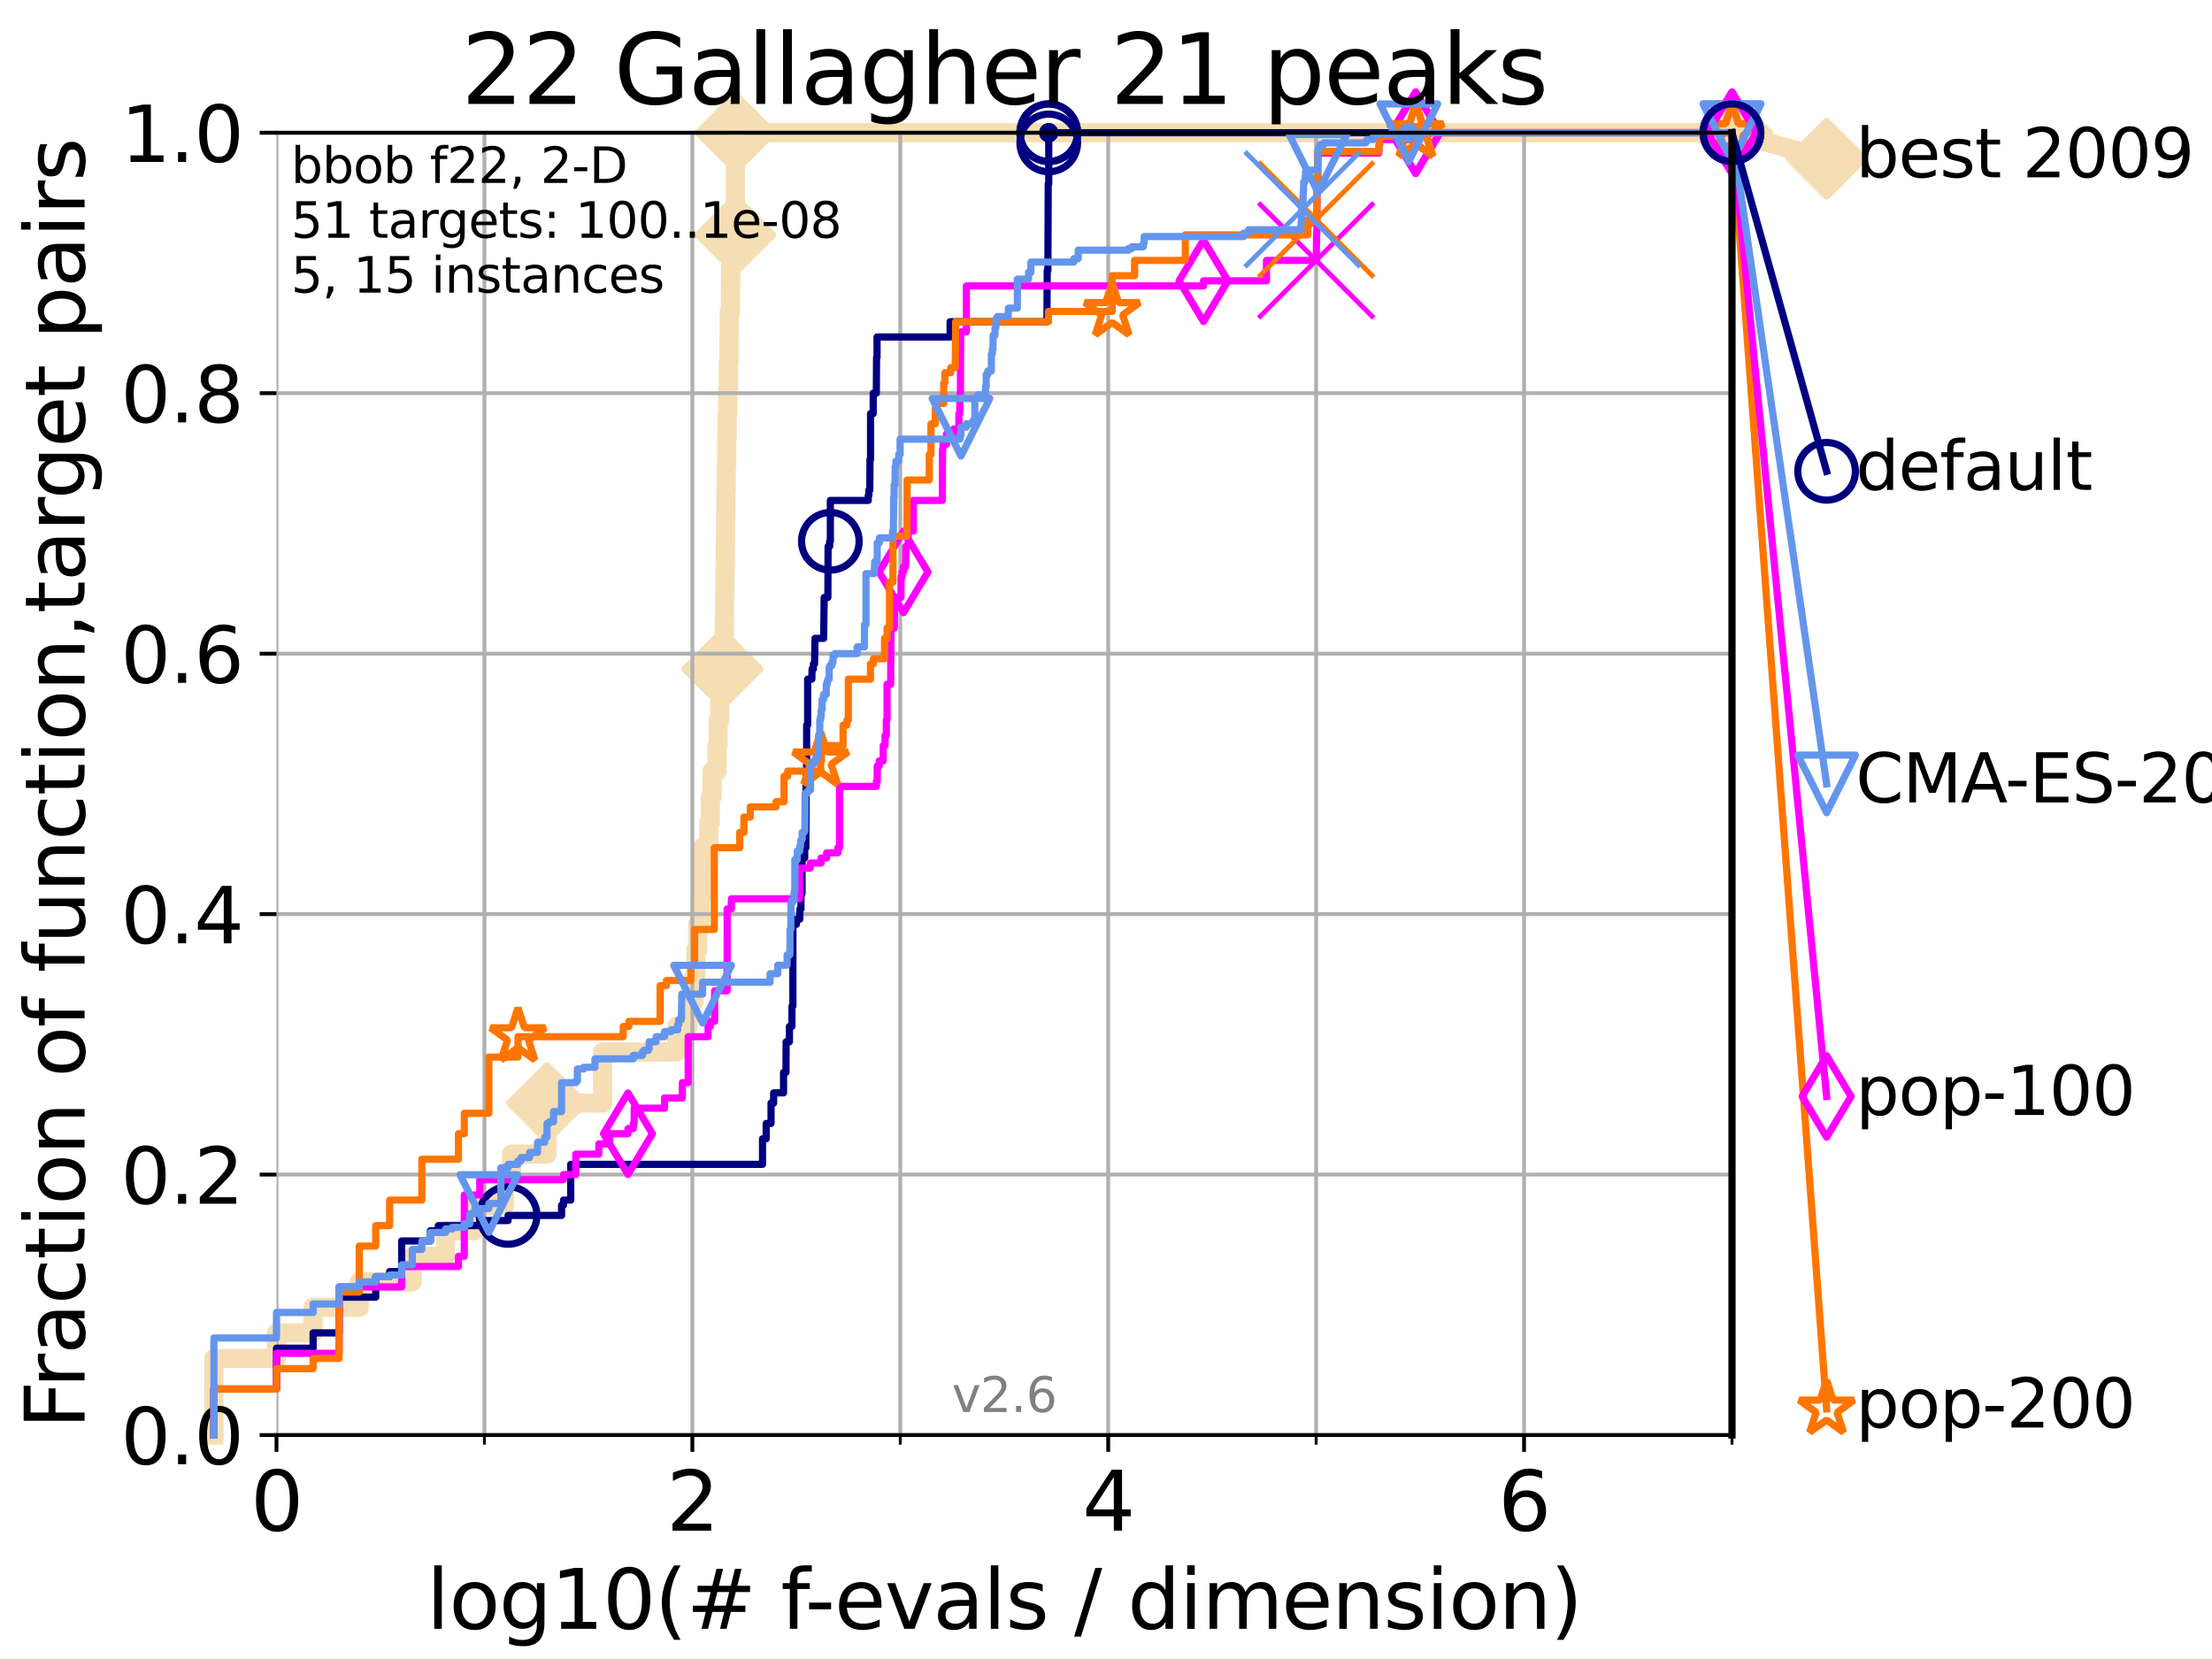 <?xml version="1.0" encoding="utf-8" standalone="no"?>
<!DOCTYPE svg PUBLIC "-//W3C//DTD SVG 1.1//EN"
  "http://www.w3.org/Graphics/SVG/1.1/DTD/svg11.dtd">
<svg xmlns:xlink="http://www.w3.org/1999/xlink" width="460.8pt" height="345.6pt" viewBox="0 0 460.8 345.6" xmlns="http://www.w3.org/2000/svg" version="1.1">
 <defs>
  <style type="text/css">*{stroke-linejoin: round; stroke-linecap: butt}</style>
 </defs>
 <g id="figure_1">
  <g id="patch_1">
   <path d="M 0 345.6 
L 460.8 345.6 
L 460.8 0 
L 0 0 
z
" style="fill: #ffffff"/>
  </g>
  <g id="axes_1">
   <g id="patch_2">
    <path d="M 57.6 298.944 
L 360.806 298.944 
L 360.806 27.648 
L 57.6 27.648 
z
" style="fill: #ffffff"/>
   </g>
   <g id="line2d_1">
    <path d="M 44.561 298.944 
L 44.561 282.985 
L 57.6 282.985 
L 57.6 277.666 
L 65.227 277.666 
L 65.227 272.346 
L 74.837 272.346 
L 74.837 267.027 
L 85.894 267.027 
L 85.894 261.707 
L 92.812 261.707 
L 92.812 256.388 
L 98.933 256.388 
L 98.933 251.068 
L 105.113 251.068 
L 105.113 245.749 
L 106.561 245.749 
L 106.561 240.429 
L 113.954 240.429 
L 113.954 229.79 
L 125.527 229.79 
L 125.527 219.151 
L 140.951 219.151 
L 140.951 213.832 
L 143.364 213.832 
L 143.364 208.512 
L 144.603 208.512 
L 144.603 203.192 
L 144.968 203.192 
L 144.968 197.873 
L 145.327 197.873 
L 145.327 192.553 
L 145.852 192.553 
L 145.852 187.234 
L 146.023 187.234 
L 146.023 181.914 
L 146.278 181.914 
L 146.278 176.595 
L 147.66 176.595 
L 147.66 171.275 
L 147.971 171.275 
L 147.971 165.956 
L 148.353 165.956 
L 148.353 160.636 
L 149.382 160.636 
L 149.382 155.317 
L 149.595 155.317 
L 149.595 149.997 
L 149.945 149.997 
L 149.945 144.678 
L 150.493 144.678 
L 150.493 139.358 
L 150.76 139.358 
L 150.76 134.039 
L 150.893 134.039 
L 150.893 128.719 
L 150.959 128.719 
L 150.959 123.4 
L 151.024 123.4 
L 151.024 118.08 
L 151.09 118.08 
L 151.09 112.76 
L 151.155 112.76 
L 151.155 107.441 
L 151.22 107.441 
L 151.22 102.121 
L 151.285 102.121 
L 151.285 96.802 
L 151.414 96.802 
L 151.414 91.482 
L 151.478 91.482 
L 151.478 86.163 
L 151.605 86.163 
L 151.605 80.843 
L 151.732 80.843 
L 151.732 75.524 
L 151.858 75.524 
L 151.858 70.204 
L 151.92 70.204 
L 151.92 64.885 
L 152.169 64.885 
L 152.169 59.565 
L 152.23 59.565 
L 152.23 48.926 
L 153.189 48.926 
L 153.189 32.968 
L 153.247 32.968 
L 153.247 27.648 
L 360.806 27.648 
" style="fill: none; stroke: #f5deb3; stroke-width: 4; stroke-linecap: square"/>
   </g>
   <g id="line2d_2">
    <defs>
     <path id="m877a2e46f1" d="M -0 7.778 
L 7.778 0 
L 0 -7.778 
L -7.778 -0 
z
" style="stroke: #f5deb3; stroke-width: 1.5; stroke-linejoin: miter"/>
    </defs>
    <g>
     <use xlink:href="#m877a2e46f1" x="113.954" y="229.79" style="fill: #f5deb3; stroke: #f5deb3; stroke-width: 1.5; stroke-linejoin: miter"/>
     <use xlink:href="#m877a2e46f1" x="150.493" y="139.358" style="fill: #f5deb3; stroke: #f5deb3; stroke-width: 1.5; stroke-linejoin: miter"/>
     <use xlink:href="#m877a2e46f1" x="153.189" y="48.926" style="fill: #f5deb3; stroke: #f5deb3; stroke-width: 1.5; stroke-linejoin: miter"/>
     <use xlink:href="#m877a2e46f1" x="153.247" y="27.648" style="fill: #f5deb3; stroke: #f5deb3; stroke-width: 1.5; stroke-linejoin: miter"/>
     <use xlink:href="#m877a2e46f1" x="153.247" y="27.648" style="fill: #f5deb3; stroke: #f5deb3; stroke-width: 1.5; stroke-linejoin: miter"/>
     <use xlink:href="#m877a2e46f1" x="360.806" y="27.648" style="fill: #f5deb3; stroke: #f5deb3; stroke-width: 1.5; stroke-linejoin: miter"/>
    </g>
   </g>
   <g id="line2d_3">
    <path style="fill: none; stroke: #f5deb3; stroke-width: 4; stroke-linecap: square"/>
    <g/>
   </g>
   <g id="line2d_4">
    <path d="M 360.806 27.648 
L 380.515 33.074 
" style="fill: none; stroke: #f5deb3; stroke-width: 4; stroke-linecap: square"/>
    <g>
     <use xlink:href="#m877a2e46f1" x="360.806" y="27.648" style="fill: #f5deb3; stroke: #f5deb3; stroke-width: 1.5; stroke-linejoin: miter"/>
     <use xlink:href="#m877a2e46f1" x="380.515" y="33.074" style="fill: #f5deb3; stroke: #f5deb3; stroke-width: 1.5; stroke-linejoin: miter"/>
    </g>
   </g>
   <g id="matplotlib.axis_1">
    <g id="xtick_1">
     <g id="line2d_5">
      <path d="M 57.6 298.944 
L 57.6 27.648 
" clip-path="url(#p43d54e9fc2)" style="fill: none; stroke: #b0b0b0; stroke-width: 0.8; stroke-linecap: square"/>
     </g>
     <g id="line2d_6">
      <defs>
       <path id="mf015ce23c1" d="M 0 0 
L 0 3.5 
" style="stroke: #000000; stroke-width: 0.8"/>
      </defs>
      <g>
       <use xlink:href="#mf015ce23c1" x="57.6" y="298.944" style="stroke: #000000; stroke-width: 0.8"/>
      </g>
     </g>
     <g id="text_1">
      <!-- 0 -->
      <g transform="translate(52.192 318.861)scale(0.17 -0.17)">
       <defs>
        <path id="DejaVuSans-30" d="M 2034 4250 
Q 1547 4250 1301 3770 
Q 1056 3291 1056 2328 
Q 1056 1369 1301 889 
Q 1547 409 2034 409 
Q 2525 409 2770 889 
Q 3016 1369 3016 2328 
Q 3016 3291 2770 3770 
Q 2525 4250 2034 4250 
z
M 2034 4750 
Q 2819 4750 3233 4129 
Q 3647 3509 3647 2328 
Q 3647 1150 3233 529 
Q 2819 -91 2034 -91 
Q 1250 -91 836 529 
Q 422 1150 422 2328 
Q 422 3509 836 4129 
Q 1250 4750 2034 4750 
z
" transform="scale(0.016)"/>
       </defs>
       <use xlink:href="#DejaVuSans-30"/>
      </g>
     </g>
    </g>
    <g id="xtick_2">
     <g id="line2d_7">
      <path d="M 144.23 298.944 
L 144.23 27.648 
" clip-path="url(#p43d54e9fc2)" style="fill: none; stroke: #b0b0b0; stroke-width: 0.8; stroke-linecap: square"/>
     </g>
     <g id="line2d_8">
      <g>
       <use xlink:href="#mf015ce23c1" x="144.23" y="298.944" style="stroke: #000000; stroke-width: 0.8"/>
      </g>
     </g>
     <g id="text_2">
      <!-- 2 -->
      <g transform="translate(138.822 318.861)scale(0.17 -0.17)">
       <defs>
        <path id="DejaVuSans-32" d="M 1228 531 
L 3431 531 
L 3431 0 
L 469 0 
L 469 531 
Q 828 903 1448 1529 
Q 2069 2156 2228 2338 
Q 2531 2678 2651 2914 
Q 2772 3150 2772 3378 
Q 2772 3750 2511 3984 
Q 2250 4219 1831 4219 
Q 1534 4219 1204 4116 
Q 875 4013 500 3803 
L 500 4441 
Q 881 4594 1212 4672 
Q 1544 4750 1819 4750 
Q 2544 4750 2975 4387 
Q 3406 4025 3406 3419 
Q 3406 3131 3298 2873 
Q 3191 2616 2906 2266 
Q 2828 2175 2409 1742 
Q 1991 1309 1228 531 
z
" transform="scale(0.016)"/>
       </defs>
       <use xlink:href="#DejaVuSans-32"/>
      </g>
     </g>
    </g>
    <g id="xtick_3">
     <g id="line2d_9">
      <path d="M 230.861 298.944 
L 230.861 27.648 
" clip-path="url(#p43d54e9fc2)" style="fill: none; stroke: #b0b0b0; stroke-width: 0.8; stroke-linecap: square"/>
     </g>
     <g id="line2d_10">
      <g>
       <use xlink:href="#mf015ce23c1" x="230.861" y="298.944" style="stroke: #000000; stroke-width: 0.8"/>
      </g>
     </g>
     <g id="text_3">
      <!-- 4 -->
      <g transform="translate(225.453 318.861)scale(0.17 -0.17)">
       <defs>
        <path id="DejaVuSans-34" d="M 2419 4116 
L 825 1625 
L 2419 1625 
L 2419 4116 
z
M 2253 4666 
L 3047 4666 
L 3047 1625 
L 3713 1625 
L 3713 1100 
L 3047 1100 
L 3047 0 
L 2419 0 
L 2419 1100 
L 313 1100 
L 313 1709 
L 2253 4666 
z
" transform="scale(0.016)"/>
       </defs>
       <use xlink:href="#DejaVuSans-34"/>
      </g>
     </g>
    </g>
    <g id="xtick_4">
     <g id="line2d_11">
      <path d="M 317.491 298.944 
L 317.491 27.648 
" clip-path="url(#p43d54e9fc2)" style="fill: none; stroke: #b0b0b0; stroke-width: 0.8; stroke-linecap: square"/>
     </g>
     <g id="line2d_12">
      <g>
       <use xlink:href="#mf015ce23c1" x="317.491" y="298.944" style="stroke: #000000; stroke-width: 0.8"/>
      </g>
     </g>
     <g id="text_4">
      <!-- 6 -->
      <g transform="translate(312.083 318.861)scale(0.17 -0.17)">
       <defs>
        <path id="DejaVuSans-36" d="M 2113 2584 
Q 1688 2584 1439 2293 
Q 1191 2003 1191 1497 
Q 1191 994 1439 701 
Q 1688 409 2113 409 
Q 2538 409 2786 701 
Q 3034 994 3034 1497 
Q 3034 2003 2786 2293 
Q 2538 2584 2113 2584 
z
M 3366 4563 
L 3366 3988 
Q 3128 4100 2886 4159 
Q 2644 4219 2406 4219 
Q 1781 4219 1451 3797 
Q 1122 3375 1075 2522 
Q 1259 2794 1537 2939 
Q 1816 3084 2150 3084 
Q 2853 3084 3261 2657 
Q 3669 2231 3669 1497 
Q 3669 778 3244 343 
Q 2819 -91 2113 -91 
Q 1303 -91 875 529 
Q 447 1150 447 2328 
Q 447 3434 972 4092 
Q 1497 4750 2381 4750 
Q 2619 4750 2861 4703 
Q 3103 4656 3366 4563 
z
" transform="scale(0.016)"/>
       </defs>
       <use xlink:href="#DejaVuSans-36"/>
      </g>
     </g>
    </g>
    <g id="xtick_5">
     <g id="line2d_13">
      <path d="M 100.915 298.944 
L 100.915 27.648 
" clip-path="url(#p43d54e9fc2)" style="fill: none; stroke: #b0b0b0; stroke-width: 0.8; stroke-linecap: square"/>
     </g>
     <g id="line2d_14">
      <defs>
       <path id="m8ac112802d" d="M 0 0 
L 0 2 
" style="stroke: #000000; stroke-width: 0.6"/>
      </defs>
      <g>
       <use xlink:href="#m8ac112802d" x="100.915" y="298.944" style="stroke: #000000; stroke-width: 0.6"/>
      </g>
     </g>
    </g>
    <g id="xtick_6">
     <g id="line2d_15">
      <path d="M 187.546 298.944 
L 187.546 27.648 
" clip-path="url(#p43d54e9fc2)" style="fill: none; stroke: #b0b0b0; stroke-width: 0.8; stroke-linecap: square"/>
     </g>
     <g id="line2d_16">
      <g>
       <use xlink:href="#m8ac112802d" x="187.546" y="298.944" style="stroke: #000000; stroke-width: 0.6"/>
      </g>
     </g>
    </g>
    <g id="xtick_7">
     <g id="line2d_17">
      <path d="M 274.176 298.944 
L 274.176 27.648 
" clip-path="url(#p43d54e9fc2)" style="fill: none; stroke: #b0b0b0; stroke-width: 0.8; stroke-linecap: square"/>
     </g>
     <g id="line2d_18">
      <g>
       <use xlink:href="#m8ac112802d" x="274.176" y="298.944" style="stroke: #000000; stroke-width: 0.6"/>
      </g>
     </g>
    </g>
    <g id="xtick_8">
     <g id="line2d_19">
      <path d="M 360.806 298.944 
L 360.806 27.648 
" clip-path="url(#p43d54e9fc2)" style="fill: none; stroke: #b0b0b0; stroke-width: 0.8; stroke-linecap: square"/>
     </g>
     <g id="line2d_20">
      <g>
       <use xlink:href="#m8ac112802d" x="360.806" y="298.944" style="stroke: #000000; stroke-width: 0.6"/>
      </g>
     </g>
    </g>
    <g id="text_5">
     <!-- log10(# f-evals / dimension) -->
     <g transform="translate(88.823 339.314)scale(0.17 -0.17)">
      <defs>
       <path id="DejaVuSans-6c" d="M 603 4863 
L 1178 4863 
L 1178 0 
L 603 0 
L 603 4863 
z
" transform="scale(0.016)"/>
       <path id="DejaVuSans-6f" d="M 1959 3097 
Q 1497 3097 1228 2736 
Q 959 2375 959 1747 
Q 959 1119 1226 758 
Q 1494 397 1959 397 
Q 2419 397 2687 759 
Q 2956 1122 2956 1747 
Q 2956 2369 2687 2733 
Q 2419 3097 1959 3097 
z
M 1959 3584 
Q 2709 3584 3137 3096 
Q 3566 2609 3566 1747 
Q 3566 888 3137 398 
Q 2709 -91 1959 -91 
Q 1206 -91 779 398 
Q 353 888 353 1747 
Q 353 2609 779 3096 
Q 1206 3584 1959 3584 
z
" transform="scale(0.016)"/>
       <path id="DejaVuSans-67" d="M 2906 1791 
Q 2906 2416 2648 2759 
Q 2391 3103 1925 3103 
Q 1463 3103 1205 2759 
Q 947 2416 947 1791 
Q 947 1169 1205 825 
Q 1463 481 1925 481 
Q 2391 481 2648 825 
Q 2906 1169 2906 1791 
z
M 3481 434 
Q 3481 -459 3084 -895 
Q 2688 -1331 1869 -1331 
Q 1566 -1331 1297 -1286 
Q 1028 -1241 775 -1147 
L 775 -588 
Q 1028 -725 1275 -790 
Q 1522 -856 1778 -856 
Q 2344 -856 2625 -561 
Q 2906 -266 2906 331 
L 2906 616 
Q 2728 306 2450 153 
Q 2172 0 1784 0 
Q 1141 0 747 490 
Q 353 981 353 1791 
Q 353 2603 747 3093 
Q 1141 3584 1784 3584 
Q 2172 3584 2450 3431 
Q 2728 3278 2906 2969 
L 2906 3500 
L 3481 3500 
L 3481 434 
z
" transform="scale(0.016)"/>
       <path id="DejaVuSans-31" d="M 794 531 
L 1825 531 
L 1825 4091 
L 703 3866 
L 703 4441 
L 1819 4666 
L 2450 4666 
L 2450 531 
L 3481 531 
L 3481 0 
L 794 0 
L 794 531 
z
" transform="scale(0.016)"/>
       <path id="DejaVuSans-28" d="M 1984 4856 
Q 1566 4138 1362 3434 
Q 1159 2731 1159 2009 
Q 1159 1288 1364 580 
Q 1569 -128 1984 -844 
L 1484 -844 
Q 1016 -109 783 600 
Q 550 1309 550 2009 
Q 550 2706 781 3412 
Q 1013 4119 1484 4856 
L 1984 4856 
z
" transform="scale(0.016)"/>
       <path id="DejaVuSans-23" d="M 3272 2816 
L 2363 2816 
L 2100 1772 
L 3016 1772 
L 3272 2816 
z
M 2803 4594 
L 2478 3297 
L 3391 3297 
L 3719 4594 
L 4219 4594 
L 3897 3297 
L 4872 3297 
L 4872 2816 
L 3775 2816 
L 3519 1772 
L 4513 1772 
L 4513 1294 
L 3397 1294 
L 3072 0 
L 2572 0 
L 2894 1294 
L 1978 1294 
L 1656 0 
L 1153 0 
L 1478 1294 
L 494 1294 
L 494 1772 
L 1594 1772 
L 1856 2816 
L 850 2816 
L 850 3297 
L 1978 3297 
L 2297 4594 
L 2803 4594 
z
" transform="scale(0.016)"/>
       <path id="DejaVuSans-20" transform="scale(0.016)"/>
       <path id="DejaVuSans-66" d="M 2375 4863 
L 2375 4384 
L 1825 4384 
Q 1516 4384 1395 4259 
Q 1275 4134 1275 3809 
L 1275 3500 
L 2222 3500 
L 2222 3053 
L 1275 3053 
L 1275 0 
L 697 0 
L 697 3053 
L 147 3053 
L 147 3500 
L 697 3500 
L 697 3744 
Q 697 4328 969 4595 
Q 1241 4863 1831 4863 
L 2375 4863 
z
" transform="scale(0.016)"/>
       <path id="DejaVuSans-2d" d="M 313 2009 
L 1997 2009 
L 1997 1497 
L 313 1497 
L 313 2009 
z
" transform="scale(0.016)"/>
       <path id="DejaVuSans-65" d="M 3597 1894 
L 3597 1613 
L 953 1613 
Q 991 1019 1311 708 
Q 1631 397 2203 397 
Q 2534 397 2845 478 
Q 3156 559 3463 722 
L 3463 178 
Q 3153 47 2828 -22 
Q 2503 -91 2169 -91 
Q 1331 -91 842 396 
Q 353 884 353 1716 
Q 353 2575 817 3079 
Q 1281 3584 2069 3584 
Q 2775 3584 3186 3129 
Q 3597 2675 3597 1894 
z
M 3022 2063 
Q 3016 2534 2758 2815 
Q 2500 3097 2075 3097 
Q 1594 3097 1305 2825 
Q 1016 2553 972 2059 
L 3022 2063 
z
" transform="scale(0.016)"/>
       <path id="DejaVuSans-76" d="M 191 3500 
L 800 3500 
L 1894 563 
L 2988 3500 
L 3597 3500 
L 2284 0 
L 1503 0 
L 191 3500 
z
" transform="scale(0.016)"/>
       <path id="DejaVuSans-61" d="M 2194 1759 
Q 1497 1759 1228 1600 
Q 959 1441 959 1056 
Q 959 750 1161 570 
Q 1363 391 1709 391 
Q 2188 391 2477 730 
Q 2766 1069 2766 1631 
L 2766 1759 
L 2194 1759 
z
M 3341 1997 
L 3341 0 
L 2766 0 
L 2766 531 
Q 2569 213 2275 61 
Q 1981 -91 1556 -91 
Q 1019 -91 701 211 
Q 384 513 384 1019 
Q 384 1609 779 1909 
Q 1175 2209 1959 2209 
L 2766 2209 
L 2766 2266 
Q 2766 2663 2505 2880 
Q 2244 3097 1772 3097 
Q 1472 3097 1187 3025 
Q 903 2953 641 2809 
L 641 3341 
Q 956 3463 1253 3523 
Q 1550 3584 1831 3584 
Q 2591 3584 2966 3190 
Q 3341 2797 3341 1997 
z
" transform="scale(0.016)"/>
       <path id="DejaVuSans-73" d="M 2834 3397 
L 2834 2853 
Q 2591 2978 2328 3040 
Q 2066 3103 1784 3103 
Q 1356 3103 1142 2972 
Q 928 2841 928 2578 
Q 928 2378 1081 2264 
Q 1234 2150 1697 2047 
L 1894 2003 
Q 2506 1872 2764 1633 
Q 3022 1394 3022 966 
Q 3022 478 2636 193 
Q 2250 -91 1575 -91 
Q 1294 -91 989 -36 
Q 684 19 347 128 
L 347 722 
Q 666 556 975 473 
Q 1284 391 1588 391 
Q 1994 391 2212 530 
Q 2431 669 2431 922 
Q 2431 1156 2273 1281 
Q 2116 1406 1581 1522 
L 1381 1569 
Q 847 1681 609 1914 
Q 372 2147 372 2553 
Q 372 3047 722 3315 
Q 1072 3584 1716 3584 
Q 2034 3584 2315 3537 
Q 2597 3491 2834 3397 
z
" transform="scale(0.016)"/>
       <path id="DejaVuSans-2f" d="M 1625 4666 
L 2156 4666 
L 531 -594 
L 0 -594 
L 1625 4666 
z
" transform="scale(0.016)"/>
       <path id="DejaVuSans-64" d="M 2906 2969 
L 2906 4863 
L 3481 4863 
L 3481 0 
L 2906 0 
L 2906 525 
Q 2725 213 2448 61 
Q 2172 -91 1784 -91 
Q 1150 -91 751 415 
Q 353 922 353 1747 
Q 353 2572 751 3078 
Q 1150 3584 1784 3584 
Q 2172 3584 2448 3432 
Q 2725 3281 2906 2969 
z
M 947 1747 
Q 947 1113 1208 752 
Q 1469 391 1925 391 
Q 2381 391 2643 752 
Q 2906 1113 2906 1747 
Q 2906 2381 2643 2742 
Q 2381 3103 1925 3103 
Q 1469 3103 1208 2742 
Q 947 2381 947 1747 
z
" transform="scale(0.016)"/>
       <path id="DejaVuSans-69" d="M 603 3500 
L 1178 3500 
L 1178 0 
L 603 0 
L 603 3500 
z
M 603 4863 
L 1178 4863 
L 1178 4134 
L 603 4134 
L 603 4863 
z
" transform="scale(0.016)"/>
       <path id="DejaVuSans-6d" d="M 3328 2828 
Q 3544 3216 3844 3400 
Q 4144 3584 4550 3584 
Q 5097 3584 5394 3201 
Q 5691 2819 5691 2113 
L 5691 0 
L 5113 0 
L 5113 2094 
Q 5113 2597 4934 2840 
Q 4756 3084 4391 3084 
Q 3944 3084 3684 2787 
Q 3425 2491 3425 1978 
L 3425 0 
L 2847 0 
L 2847 2094 
Q 2847 2600 2669 2842 
Q 2491 3084 2119 3084 
Q 1678 3084 1418 2786 
Q 1159 2488 1159 1978 
L 1159 0 
L 581 0 
L 581 3500 
L 1159 3500 
L 1159 2956 
Q 1356 3278 1631 3431 
Q 1906 3584 2284 3584 
Q 2666 3584 2933 3390 
Q 3200 3197 3328 2828 
z
" transform="scale(0.016)"/>
       <path id="DejaVuSans-6e" d="M 3513 2113 
L 3513 0 
L 2938 0 
L 2938 2094 
Q 2938 2591 2744 2837 
Q 2550 3084 2163 3084 
Q 1697 3084 1428 2787 
Q 1159 2491 1159 1978 
L 1159 0 
L 581 0 
L 581 3500 
L 1159 3500 
L 1159 2956 
Q 1366 3272 1645 3428 
Q 1925 3584 2291 3584 
Q 2894 3584 3203 3211 
Q 3513 2838 3513 2113 
z
" transform="scale(0.016)"/>
       <path id="DejaVuSans-29" d="M 513 4856 
L 1013 4856 
Q 1481 4119 1714 3412 
Q 1947 2706 1947 2009 
Q 1947 1309 1714 600 
Q 1481 -109 1013 -844 
L 513 -844 
Q 928 -128 1133 580 
Q 1338 1288 1338 2009 
Q 1338 2731 1133 3434 
Q 928 4138 513 4856 
z
" transform="scale(0.016)"/>
      </defs>
      <use xlink:href="#DejaVuSans-6c"/>
      <use xlink:href="#DejaVuSans-6f" x="27.783"/>
      <use xlink:href="#DejaVuSans-67" x="88.965"/>
      <use xlink:href="#DejaVuSans-31" x="152.441"/>
      <use xlink:href="#DejaVuSans-30" x="216.064"/>
      <use xlink:href="#DejaVuSans-28" x="279.688"/>
      <use xlink:href="#DejaVuSans-23" x="318.701"/>
      <use xlink:href="#DejaVuSans-20" x="402.49"/>
      <use xlink:href="#DejaVuSans-66" x="434.277"/>
      <use xlink:href="#DejaVuSans-2d" x="463.982"/>
      <use xlink:href="#DejaVuSans-65" x="500.066"/>
      <use xlink:href="#DejaVuSans-76" x="561.59"/>
      <use xlink:href="#DejaVuSans-61" x="620.77"/>
      <use xlink:href="#DejaVuSans-6c" x="682.049"/>
      <use xlink:href="#DejaVuSans-73" x="709.832"/>
      <use xlink:href="#DejaVuSans-20" x="761.932"/>
      <use xlink:href="#DejaVuSans-2f" x="793.719"/>
      <use xlink:href="#DejaVuSans-20" x="827.41"/>
      <use xlink:href="#DejaVuSans-64" x="859.197"/>
      <use xlink:href="#DejaVuSans-69" x="922.674"/>
      <use xlink:href="#DejaVuSans-6d" x="950.457"/>
      <use xlink:href="#DejaVuSans-65" x="1047.869"/>
      <use xlink:href="#DejaVuSans-6e" x="1109.393"/>
      <use xlink:href="#DejaVuSans-73" x="1172.771"/>
      <use xlink:href="#DejaVuSans-69" x="1224.871"/>
      <use xlink:href="#DejaVuSans-6f" x="1252.654"/>
      <use xlink:href="#DejaVuSans-6e" x="1313.836"/>
      <use xlink:href="#DejaVuSans-29" x="1377.215"/>
     </g>
    </g>
   </g>
   <g id="matplotlib.axis_2">
    <g id="ytick_1">
     <g id="line2d_21">
      <path d="M 57.6 298.944 
L 360.806 298.944 
" clip-path="url(#p43d54e9fc2)" style="fill: none; stroke: #b0b0b0; stroke-width: 0.8; stroke-linecap: square"/>
     </g>
     <g id="line2d_22">
      <defs>
       <path id="ma2f6c4877a" d="M 0 0 
L -3.5 0 
" style="stroke: #000000; stroke-width: 0.8"/>
      </defs>
      <g>
       <use xlink:href="#ma2f6c4877a" x="57.6" y="298.944" style="stroke: #000000; stroke-width: 0.8"/>
      </g>
     </g>
     <g id="text_6">
      <!-- 0.0 -->
      <g transform="translate(25.155 305.023)scale(0.16 -0.16)">
       <defs>
        <path id="DejaVuSans-2e" d="M 684 794 
L 1344 794 
L 1344 0 
L 684 0 
L 684 794 
z
" transform="scale(0.016)"/>
       </defs>
       <use xlink:href="#DejaVuSans-30"/>
       <use xlink:href="#DejaVuSans-2e" x="63.623"/>
       <use xlink:href="#DejaVuSans-30" x="95.41"/>
      </g>
     </g>
    </g>
    <g id="ytick_2">
     <g id="line2d_23">
      <path d="M 57.6 244.685 
L 360.806 244.685 
" clip-path="url(#p43d54e9fc2)" style="fill: none; stroke: #b0b0b0; stroke-width: 0.8; stroke-linecap: square"/>
     </g>
     <g id="line2d_24">
      <g>
       <use xlink:href="#ma2f6c4877a" x="57.6" y="244.685" style="stroke: #000000; stroke-width: 0.8"/>
      </g>
     </g>
     <g id="text_7">
      <!-- 0.2 -->
      <g transform="translate(25.155 250.764)scale(0.16 -0.16)">
       <use xlink:href="#DejaVuSans-30"/>
       <use xlink:href="#DejaVuSans-2e" x="63.623"/>
       <use xlink:href="#DejaVuSans-32" x="95.41"/>
      </g>
     </g>
    </g>
    <g id="ytick_3">
     <g id="line2d_25">
      <path d="M 57.6 190.426 
L 360.806 190.426 
" clip-path="url(#p43d54e9fc2)" style="fill: none; stroke: #b0b0b0; stroke-width: 0.8; stroke-linecap: square"/>
     </g>
     <g id="line2d_26">
      <g>
       <use xlink:href="#ma2f6c4877a" x="57.6" y="190.426" style="stroke: #000000; stroke-width: 0.8"/>
      </g>
     </g>
     <g id="text_8">
      <!-- 0.4 -->
      <g transform="translate(25.155 196.504)scale(0.16 -0.16)">
       <use xlink:href="#DejaVuSans-30"/>
       <use xlink:href="#DejaVuSans-2e" x="63.623"/>
       <use xlink:href="#DejaVuSans-34" x="95.41"/>
      </g>
     </g>
    </g>
    <g id="ytick_4">
     <g id="line2d_27">
      <path d="M 57.6 136.166 
L 360.806 136.166 
" clip-path="url(#p43d54e9fc2)" style="fill: none; stroke: #b0b0b0; stroke-width: 0.8; stroke-linecap: square"/>
     </g>
     <g id="line2d_28">
      <g>
       <use xlink:href="#ma2f6c4877a" x="57.6" y="136.166" style="stroke: #000000; stroke-width: 0.8"/>
      </g>
     </g>
     <g id="text_9">
      <!-- 0.6 -->
      <g transform="translate(25.155 142.245)scale(0.16 -0.16)">
       <use xlink:href="#DejaVuSans-30"/>
       <use xlink:href="#DejaVuSans-2e" x="63.623"/>
       <use xlink:href="#DejaVuSans-36" x="95.41"/>
      </g>
     </g>
    </g>
    <g id="ytick_5">
     <g id="line2d_29">
      <path d="M 57.6 81.907 
L 360.806 81.907 
" clip-path="url(#p43d54e9fc2)" style="fill: none; stroke: #b0b0b0; stroke-width: 0.8; stroke-linecap: square"/>
     </g>
     <g id="line2d_30">
      <g>
       <use xlink:href="#ma2f6c4877a" x="57.6" y="81.907" style="stroke: #000000; stroke-width: 0.8"/>
      </g>
     </g>
     <g id="text_10">
      <!-- 0.8 -->
      <g transform="translate(25.155 87.986)scale(0.16 -0.16)">
       <defs>
        <path id="DejaVuSans-38" d="M 2034 2216 
Q 1584 2216 1326 1975 
Q 1069 1734 1069 1313 
Q 1069 891 1326 650 
Q 1584 409 2034 409 
Q 2484 409 2743 651 
Q 3003 894 3003 1313 
Q 3003 1734 2745 1975 
Q 2488 2216 2034 2216 
z
M 1403 2484 
Q 997 2584 770 2862 
Q 544 3141 544 3541 
Q 544 4100 942 4425 
Q 1341 4750 2034 4750 
Q 2731 4750 3128 4425 
Q 3525 4100 3525 3541 
Q 3525 3141 3298 2862 
Q 3072 2584 2669 2484 
Q 3125 2378 3379 2068 
Q 3634 1759 3634 1313 
Q 3634 634 3220 271 
Q 2806 -91 2034 -91 
Q 1263 -91 848 271 
Q 434 634 434 1313 
Q 434 1759 690 2068 
Q 947 2378 1403 2484 
z
M 1172 3481 
Q 1172 3119 1398 2916 
Q 1625 2713 2034 2713 
Q 2441 2713 2670 2916 
Q 2900 3119 2900 3481 
Q 2900 3844 2670 4047 
Q 2441 4250 2034 4250 
Q 1625 4250 1398 4047 
Q 1172 3844 1172 3481 
z
" transform="scale(0.016)"/>
       </defs>
       <use xlink:href="#DejaVuSans-30"/>
       <use xlink:href="#DejaVuSans-2e" x="63.623"/>
       <use xlink:href="#DejaVuSans-38" x="95.41"/>
      </g>
     </g>
    </g>
    <g id="ytick_6">
     <g id="line2d_31">
      <path d="M 57.6 27.648 
L 360.806 27.648 
" clip-path="url(#p43d54e9fc2)" style="fill: none; stroke: #b0b0b0; stroke-width: 0.8; stroke-linecap: square"/>
     </g>
     <g id="line2d_32">
      <g>
       <use xlink:href="#ma2f6c4877a" x="57.6" y="27.648" style="stroke: #000000; stroke-width: 0.8"/>
      </g>
     </g>
     <g id="text_11">
      <!-- 1.0 -->
      <g transform="translate(25.155 33.727)scale(0.16 -0.16)">
       <use xlink:href="#DejaVuSans-31"/>
       <use xlink:href="#DejaVuSans-2e" x="63.623"/>
       <use xlink:href="#DejaVuSans-30" x="95.41"/>
      </g>
     </g>
    </g>
    <g id="text_12">
     <!-- Fraction of function,target pairs -->
     <g transform="translate(17.62 297.681)rotate(-90)scale(0.17 -0.17)">
      <defs>
       <path id="DejaVuSans-46" d="M 628 4666 
L 3309 4666 
L 3309 4134 
L 1259 4134 
L 1259 2759 
L 3109 2759 
L 3109 2228 
L 1259 2228 
L 1259 0 
L 628 0 
L 628 4666 
z
" transform="scale(0.016)"/>
       <path id="DejaVuSans-72" d="M 2631 2963 
Q 2534 3019 2420 3045 
Q 2306 3072 2169 3072 
Q 1681 3072 1420 2755 
Q 1159 2438 1159 1844 
L 1159 0 
L 581 0 
L 581 3500 
L 1159 3500 
L 1159 2956 
Q 1341 3275 1631 3429 
Q 1922 3584 2338 3584 
Q 2397 3584 2469 3576 
Q 2541 3569 2628 3553 
L 2631 2963 
z
" transform="scale(0.016)"/>
       <path id="DejaVuSans-63" d="M 3122 3366 
L 3122 2828 
Q 2878 2963 2633 3030 
Q 2388 3097 2138 3097 
Q 1578 3097 1268 2742 
Q 959 2388 959 1747 
Q 959 1106 1268 751 
Q 1578 397 2138 397 
Q 2388 397 2633 464 
Q 2878 531 3122 666 
L 3122 134 
Q 2881 22 2623 -34 
Q 2366 -91 2075 -91 
Q 1284 -91 818 406 
Q 353 903 353 1747 
Q 353 2603 823 3093 
Q 1294 3584 2113 3584 
Q 2378 3584 2631 3529 
Q 2884 3475 3122 3366 
z
" transform="scale(0.016)"/>
       <path id="DejaVuSans-74" d="M 1172 4494 
L 1172 3500 
L 2356 3500 
L 2356 3053 
L 1172 3053 
L 1172 1153 
Q 1172 725 1289 603 
Q 1406 481 1766 481 
L 2356 481 
L 2356 0 
L 1766 0 
Q 1100 0 847 248 
Q 594 497 594 1153 
L 594 3053 
L 172 3053 
L 172 3500 
L 594 3500 
L 594 4494 
L 1172 4494 
z
" transform="scale(0.016)"/>
       <path id="DejaVuSans-75" d="M 544 1381 
L 544 3500 
L 1119 3500 
L 1119 1403 
Q 1119 906 1312 657 
Q 1506 409 1894 409 
Q 2359 409 2629 706 
Q 2900 1003 2900 1516 
L 2900 3500 
L 3475 3500 
L 3475 0 
L 2900 0 
L 2900 538 
Q 2691 219 2414 64 
Q 2138 -91 1772 -91 
Q 1169 -91 856 284 
Q 544 659 544 1381 
z
M 1991 3584 
L 1991 3584 
z
" transform="scale(0.016)"/>
       <path id="DejaVuSans-2c" d="M 750 794 
L 1409 794 
L 1409 256 
L 897 -744 
L 494 -744 
L 750 256 
L 750 794 
z
" transform="scale(0.016)"/>
       <path id="DejaVuSans-70" d="M 1159 525 
L 1159 -1331 
L 581 -1331 
L 581 3500 
L 1159 3500 
L 1159 2969 
Q 1341 3281 1617 3432 
Q 1894 3584 2278 3584 
Q 2916 3584 3314 3078 
Q 3713 2572 3713 1747 
Q 3713 922 3314 415 
Q 2916 -91 2278 -91 
Q 1894 -91 1617 61 
Q 1341 213 1159 525 
z
M 3116 1747 
Q 3116 2381 2855 2742 
Q 2594 3103 2138 3103 
Q 1681 3103 1420 2742 
Q 1159 2381 1159 1747 
Q 1159 1113 1420 752 
Q 1681 391 2138 391 
Q 2594 391 2855 752 
Q 3116 1113 3116 1747 
z
" transform="scale(0.016)"/>
      </defs>
      <use xlink:href="#DejaVuSans-46"/>
      <use xlink:href="#DejaVuSans-72" x="50.27"/>
      <use xlink:href="#DejaVuSans-61" x="91.383"/>
      <use xlink:href="#DejaVuSans-63" x="152.662"/>
      <use xlink:href="#DejaVuSans-74" x="207.643"/>
      <use xlink:href="#DejaVuSans-69" x="246.852"/>
      <use xlink:href="#DejaVuSans-6f" x="274.635"/>
      <use xlink:href="#DejaVuSans-6e" x="335.816"/>
      <use xlink:href="#DejaVuSans-20" x="399.195"/>
      <use xlink:href="#DejaVuSans-6f" x="430.982"/>
      <use xlink:href="#DejaVuSans-66" x="492.164"/>
      <use xlink:href="#DejaVuSans-20" x="527.369"/>
      <use xlink:href="#DejaVuSans-66" x="559.156"/>
      <use xlink:href="#DejaVuSans-75" x="594.361"/>
      <use xlink:href="#DejaVuSans-6e" x="657.74"/>
      <use xlink:href="#DejaVuSans-63" x="721.119"/>
      <use xlink:href="#DejaVuSans-74" x="776.1"/>
      <use xlink:href="#DejaVuSans-69" x="815.309"/>
      <use xlink:href="#DejaVuSans-6f" x="843.092"/>
      <use xlink:href="#DejaVuSans-6e" x="904.273"/>
      <use xlink:href="#DejaVuSans-2c" x="967.652"/>
      <use xlink:href="#DejaVuSans-74" x="999.439"/>
      <use xlink:href="#DejaVuSans-61" x="1038.648"/>
      <use xlink:href="#DejaVuSans-72" x="1099.928"/>
      <use xlink:href="#DejaVuSans-67" x="1139.291"/>
      <use xlink:href="#DejaVuSans-65" x="1202.768"/>
      <use xlink:href="#DejaVuSans-74" x="1264.291"/>
      <use xlink:href="#DejaVuSans-20" x="1303.5"/>
      <use xlink:href="#DejaVuSans-70" x="1335.287"/>
      <use xlink:href="#DejaVuSans-61" x="1398.764"/>
      <use xlink:href="#DejaVuSans-69" x="1460.043"/>
      <use xlink:href="#DejaVuSans-72" x="1487.826"/>
      <use xlink:href="#DejaVuSans-73" x="1528.939"/>
     </g>
    </g>
   </g>
   <g id="line2d_33">
    <defs>
     <path id="m2de0e60832" d="M 0 1.5 
C 0.398 1.5 0.779 1.342 1.061 1.061 
C 1.342 0.779 1.5 0.398 1.5 0 
C 1.5 -0.398 1.342 -0.779 1.061 -1.061 
C 0.779 -1.342 0.398 -1.5 0 -1.5 
C -0.398 -1.5 -0.779 -1.342 -1.061 -1.061 
C -1.342 -0.779 -1.5 -0.398 -1.5 0 
C -1.5 0.398 -1.342 0.779 -1.061 1.061 
C -0.779 1.342 -0.398 1.5 0 1.5 
z
" style="stroke: #f5deb3"/>
    </defs>
    <g>
     <use xlink:href="#m2de0e60832" x="153.247" y="27.648" style="fill: #f5deb3; stroke: #f5deb3"/>
     <use xlink:href="#m2de0e60832" x="153.247" y="27.648" style="fill: #f5deb3; stroke: #f5deb3"/>
    </g>
   </g>
   <g id="line2d_34">
    <defs>
     <path id="m4c5291ff8a" d="M 0 1.5 
C 0.398 1.5 0.779 1.342 1.061 1.061 
C 1.342 0.779 1.5 0.398 1.5 0 
C 1.5 -0.398 1.342 -0.779 1.061 -1.061 
C 0.779 -1.342 0.398 -1.5 0 -1.5 
C -0.398 -1.5 -0.779 -1.342 -1.061 -1.061 
C -1.342 -0.779 -1.5 -0.398 -1.5 0 
C -1.5 0.398 -1.342 0.779 -1.061 1.061 
C -0.779 1.342 -0.398 1.5 0 1.5 
z
" style="stroke: #000080"/>
    </defs>
    <g>
     <use xlink:href="#m4c5291ff8a" x="218.474" y="27.648" style="fill: #000080; stroke: #000080"/>
     <use xlink:href="#m4c5291ff8a" x="218.474" y="27.648" style="fill: #000080; stroke: #000080"/>
    </g>
   </g>
   <g id="line2d_35">
    <path d="M 44.561 298.944 
L 44.561 289.369 
L 57.6 289.369 
L 57.6 280.858 
L 65.227 280.858 
L 65.227 277.666 
L 70.639 277.666 
L 70.639 270.219 
L 78.267 270.219 
L 78.267 265.963 
L 81.166 265.963 
L 81.166 264.899 
L 83.678 264.899 
L 83.678 258.516 
L 89.669 258.516 
L 89.669 256.388 
L 91.306 256.388 
L 91.306 255.324 
L 99.95 255.324 
L 99.95 254.26 
L 105.851 254.26 
L 105.851 253.196 
L 116.988 253.196 
L 116.988 251.068 
L 117.384 251.068 
L 117.384 250.004 
L 118.89 250.004 
L 118.89 242.557 
L 158.848 242.557 
L 158.848 237.237 
L 159.61 237.237 
L 159.61 234.046 
L 160.621 234.046 
L 160.621 229.79 
L 161.164 229.79 
L 161.164 227.662 
L 163.226 227.662 
L 163.226 223.407 
L 163.733 223.407 
L 163.766 217.023 
L 164.453 217.023 
L 164.453 213.832 
L 164.96 213.832 
L 164.991 209.576 
L 165.177 209.576 
L 165.177 192.553 
L 165.904 192.553 
L 165.904 191.49 
L 166.604 191.49 
L 166.633 189.362 
L 166.86 189.362 
L 166.86 186.17 
L 167.085 186.17 
L 167.085 178.723 
L 167.635 178.723 
L 167.635 176.595 
L 167.877 176.595 
L 167.931 160.636 
L 168.037 160.636 
L 168.037 151.061 
L 168.248 151.061 
L 168.248 141.486 
L 169.12 141.486 
L 169.17 139.358 
L 169.443 139.358 
L 169.443 138.294 
L 169.687 138.294 
L 169.784 132.975 
L 171.582 132.975 
L 171.691 124.463 
L 172.462 124.463 
L 172.504 113.824 
L 172.835 113.824 
L 172.835 112.76 
L 172.979 112.76 
L 172.979 104.249 
L 180.876 104.249 
L 180.876 103.185 
L 180.997 103.185 
L 180.997 102.121 
L 181.195 102.121 
L 181.235 95.738 
L 181.353 95.738 
L 181.353 86.163 
L 181.907 86.163 
L 181.907 81.907 
L 182.555 81.907 
L 182.604 74.46 
L 182.702 74.46 
L 182.702 70.204 
L 197.927 70.204 
L 197.927 67.013 
L 218.092 67.013 
L 218.155 56.373 
L 218.293 56.373 
L 218.365 38.287 
L 218.471 38.287 
L 218.474 27.648 
L 360.806 27.648 
L 360.806 27.648 
" style="fill: none; stroke: #000080; stroke-width: 1.5; stroke-linecap: square"/>
   </g>
   <g id="line2d_36">
    <defs>
     <path id="mc4a4b0ad5e" d="M 0 6 
C 1.591 6 3.117 5.368 4.243 4.243 
C 5.368 3.117 6 1.591 6 0 
C 6 -1.591 5.368 -3.117 4.243 -4.243 
C 3.117 -5.368 1.591 -6 0 -6 
C -1.591 -6 -3.117 -5.368 -4.243 -4.243 
C -5.368 -3.117 -6 -1.591 -6 0 
C -6 1.591 -5.368 3.117 -4.243 4.243 
C -3.117 5.368 -1.591 6 0 6 
z
" style="stroke: #000080; stroke-width: 1.5"/>
    </defs>
    <g>
     <use xlink:href="#mc4a4b0ad5e" x="105.851" y="253.196" style="fill-opacity: 0; stroke: #000080; stroke-width: 1.5"/>
     <use xlink:href="#mc4a4b0ad5e" x="172.979" y="112.76" style="fill-opacity: 0; stroke: #000080; stroke-width: 1.5"/>
     <use xlink:href="#mc4a4b0ad5e" x="218.474" y="29.776" style="fill-opacity: 0; stroke: #000080; stroke-width: 1.5"/>
     <use xlink:href="#mc4a4b0ad5e" x="218.474" y="27.648" style="fill-opacity: 0; stroke: #000080; stroke-width: 1.5"/>
     <use xlink:href="#mc4a4b0ad5e" x="218.474" y="27.648" style="fill-opacity: 0; stroke: #000080; stroke-width: 1.5"/>
     <use xlink:href="#mc4a4b0ad5e" x="360.806" y="27.648" style="fill-opacity: 0; stroke: #000080; stroke-width: 1.5"/>
    </g>
   </g>
   <g id="line2d_37">
    <path style="fill: none; stroke: #000080; stroke-width: 1.5; stroke-linecap: square"/>
    <g/>
   </g>
   <g id="line2d_38">
    <defs>
     <path id="mbf7d511ab6" d="M 0 1.5 
C 0.398 1.5 0.779 1.342 1.061 1.061 
C 1.342 0.779 1.5 0.398 1.5 0 
C 1.5 -0.398 1.342 -0.779 1.061 -1.061 
C 0.779 -1.342 0.398 -1.5 0 -1.5 
C -0.398 -1.5 -0.779 -1.342 -1.061 -1.061 
C -1.342 -0.779 -1.5 -0.398 -1.5 0 
C -1.5 0.398 -1.342 0.779 -1.061 1.061 
C -0.779 1.342 -0.398 1.5 0 1.5 
z
" style="stroke: #ff00ff"/>
    </defs>
    <g>
     <use xlink:href="#mbf7d511ab6" x="294.911" y="27.648" style="fill: #ff00ff; stroke: #ff00ff"/>
     <use xlink:href="#mbf7d511ab6" x="294.911" y="27.648" style="fill: #ff00ff; stroke: #ff00ff"/>
    </g>
   </g>
   <g id="line2d_39">
    <path d="M 44.561 298.944 
L 44.561 289.369 
L 57.6 289.369 
L 57.6 281.922 
L 70.639 281.922 
L 70.639 268.091 
L 83.678 268.091 
L 83.678 263.835 
L 95.503 263.835 
L 95.503 261.707 
L 96.718 261.707 
L 96.718 248.94 
L 99.95 248.94 
L 99.95 245.749 
L 117.384 245.749 
L 117.384 244.685 
L 119.945 244.685 
L 119.945 240.429 
L 124.748 240.429 
L 124.748 238.301 
L 126.994 238.301 
L 126.994 236.174 
L 130.811 236.174 
L 130.811 235.11 
L 131.929 235.11 
L 131.929 234.046 
L 132.109 234.046 
L 132.109 230.854 
L 138.439 230.854 
L 138.439 228.726 
L 142.144 228.726 
L 142.144 225.534 
L 143.364 225.534 
L 143.364 215.959 
L 147.503 215.959 
L 147.503 213.832 
L 147.971 213.832 
L 147.971 212.768 
L 148.874 212.768 
L 148.874 206.384 
L 151.478 206.384 
L 151.478 189.362 
L 152.353 189.362 
L 152.353 187.234 
L 166.547 187.234 
L 166.547 180.85 
L 168.791 180.85 
L 168.791 179.787 
L 171.047 179.787 
L 171.047 178.723 
L 172.208 178.723 
L 172.208 177.659 
L 174.544 177.659 
L 174.544 176.595 
L 174.879 176.595 
L 174.879 163.828 
L 182.568 163.828 
L 182.568 162.764 
L 182.739 162.764 
L 182.739 159.572 
L 183.159 159.572 
L 183.159 158.508 
L 183.984 158.508 
L 183.984 155.317 
L 184.377 155.317 
L 184.377 153.189 
L 184.643 153.189 
L 184.643 149.997 
L 184.785 149.997 
L 184.785 142.55 
L 185.543 142.55 
L 185.605 130.847 
L 186.321 130.847 
L 186.321 124.463 
L 187.686 124.463 
L 187.705 120.208 
L 187.918 120.208 
L 187.918 119.144 
L 188.211 119.144 
L 188.211 118.08 
L 188.651 118.08 
L 188.704 113.824 
L 189.193 113.824 
L 189.193 110.633 
L 190.264 110.633 
L 190.264 104.249 
L 196.305 104.249 
L 196.34 93.61 
L 196.44 93.61 
L 196.44 92.546 
L 197.17 92.546 
L 197.17 90.418 
L 198.686 90.418 
L 198.686 89.355 
L 199.753 89.355 
L 199.753 86.163 
L 199.915 86.163 
L 199.992 81.907 
L 200.075 81.907 
L 200.123 69.14 
L 201.318 69.14 
L 201.318 59.565 
L 250.71 59.565 
L 250.71 58.501 
L 263.83 58.501 
L 263.83 54.246 
L 274.194 54.246 
L 274.272 48.571 
L 274.32 48.571 
L 274.392 37.223 
L 274.536 37.223 
L 274.563 31.904 
L 287.224 31.904 
L 287.3 30.13 
L 287.396 30.13 
L 287.41 29.067 
L 294.852 29.067 
L 294.911 27.648 
L 360.806 27.648 
L 360.806 27.648 
" style="fill: none; stroke: #ff00ff; stroke-width: 1.5; stroke-linecap: square"/>
   </g>
   <g id="line2d_40">
    <defs>
     <path id="md84fb343f9" d="M -0 8.485 
L 5.091 0 
L 0 -8.485 
L -5.091 -0 
z
" style="stroke: #ff00ff; stroke-width: 1.5; stroke-linejoin: miter"/>
    </defs>
    <g>
     <use xlink:href="#md84fb343f9" x="130.811" y="236.174" style="fill-opacity: 0; stroke: #ff00ff; stroke-width: 1.5; stroke-linejoin: miter"/>
     <use xlink:href="#md84fb343f9" x="188.211" y="119.144" style="fill-opacity: 0; stroke: #ff00ff; stroke-width: 1.5; stroke-linejoin: miter"/>
     <use xlink:href="#md84fb343f9" x="250.71" y="58.501" style="fill-opacity: 0; stroke: #ff00ff; stroke-width: 1.5; stroke-linejoin: miter"/>
     <use xlink:href="#md84fb343f9" x="294.911" y="27.648" style="fill-opacity: 0; stroke: #ff00ff; stroke-width: 1.5; stroke-linejoin: miter"/>
     <use xlink:href="#md84fb343f9" x="294.911" y="27.648" style="fill-opacity: 0; stroke: #ff00ff; stroke-width: 1.5; stroke-linejoin: miter"/>
     <use xlink:href="#md84fb343f9" x="360.806" y="27.648" style="fill-opacity: 0; stroke: #ff00ff; stroke-width: 1.5; stroke-linejoin: miter"/>
    </g>
   </g>
   <g id="line2d_41">
    <path style="fill: none; stroke: #ff00ff; stroke-width: 1.5; stroke-linecap: square"/>
    <g/>
   </g>
   <g id="line2d_42">
    <path d="M 274.176 54.246 
" clip-path="url(#p43d54e9fc2)" style="fill: none; stroke: #ff00ff; stroke-width: 1.5; stroke-linecap: square"/>
    <defs>
     <path id="m863971c446" d="M -12 12 
L 12 -12 
M -12 -12 
L 12 12 
" style="stroke: #ff00ff"/>
    </defs>
    <g clip-path="url(#p43d54e9fc2)">
     <use xlink:href="#m863971c446" x="274.176" y="54.246" style="fill: #ff00ff; stroke: #ff00ff"/>
    </g>
   </g>
   <g id="line2d_43">
    <defs>
     <path id="mc813b39ea8" d="M 0 1.5 
C 0.398 1.5 0.779 1.342 1.061 1.061 
C 1.342 0.779 1.5 0.398 1.5 0 
C 1.5 -0.398 1.342 -0.779 1.061 -1.061 
C 0.779 -1.342 0.398 -1.5 0 -1.5 
C -0.398 -1.5 -0.779 -1.342 -1.061 -1.061 
C -1.342 -0.779 -1.5 -0.398 -1.5 0 
C -1.5 0.398 -1.342 0.779 -1.061 1.061 
C -0.779 1.342 -0.398 1.5 0 1.5 
z
" style="stroke: #ff7500"/>
    </defs>
    <g>
     <use xlink:href="#mc813b39ea8" x="294.958" y="27.648" style="fill: #ff7500; stroke: #ff7500"/>
     <use xlink:href="#mc813b39ea8" x="294.958" y="27.648" style="fill: #ff7500; stroke: #ff7500"/>
    </g>
   </g>
   <g id="line2d_44">
    <path d="M 44.561 298.944 
L 44.561 289.369 
L 57.6 289.369 
L 57.6 285.113 
L 65.227 285.113 
L 65.227 282.985 
L 70.639 282.985 
L 70.639 269.155 
L 74.837 269.155 
L 74.837 259.579 
L 78.267 259.579 
L 78.267 255.324 
L 81.166 255.324 
L 81.166 250.004 
L 87.876 250.004 
L 87.876 241.493 
L 95.503 241.493 
L 95.503 236.174 
L 96.718 236.174 
L 96.718 231.918 
L 101.833 231.918 
L 101.833 220.215 
L 107.905 220.215 
L 107.905 215.959 
L 129.826 215.959 
L 129.826 213.832 
L 131.002 213.832 
L 131.002 212.768 
L 137.521 212.768 
L 137.521 205.32 
L 138.819 205.32 
L 138.819 204.256 
L 143.946 204.256 
L 143.946 201.065 
L 144.695 201.065 
L 144.695 193.617 
L 148.801 193.617 
L 148.801 176.595 
L 154.101 176.595 
L 154.101 173.403 
L 154.971 173.403 
L 154.971 170.211 
L 156.305 170.211 
L 156.305 168.084 
L 161.654 168.084 
L 161.654 167.02 
L 163.328 167.02 
L 163.328 161.7 
L 164.096 161.7 
L 164.096 160.636 
L 170.956 160.636 
L 170.956 158.508 
L 171.137 158.508 
L 171.137 156.381 
L 171.449 156.381 
L 171.449 155.317 
L 175.62 155.317 
L 175.62 151.061 
L 176.436 151.061 
L 176.436 149.997 
L 176.722 149.997 
L 176.722 141.486 
L 181.34 141.486 
L 181.34 138.294 
L 181.945 138.294 
L 181.945 137.23 
L 184.266 137.23 
L 184.266 132.975 
L 184.796 132.975 
L 184.796 130.847 
L 185.301 130.847 
L 185.301 121.272 
L 186.018 121.272 
L 186.018 111.697 
L 188.932 111.697 
L 188.976 99.994 
L 193.584 99.994 
L 193.584 94.674 
L 193.936 94.674 
L 193.936 88.291 
L 194.838 88.291 
L 194.838 85.099 
L 195.148 85.099 
L 195.148 84.035 
L 196.592 84.035 
L 196.592 79.779 
L 196.829 79.779 
L 196.829 77.652 
L 198.051 77.652 
L 198.051 76.588 
L 198.996 76.588 
L 199.083 67.013 
L 218.409 67.013 
L 218.409 64.885 
L 231.683 64.885 
L 231.683 57.437 
L 236.346 57.437 
L 236.346 54.246 
L 246.919 54.246 
L 246.919 48.926 
L 272.444 48.926 
L 272.444 45.734 
L 274.2 45.734 
L 274.282 43.961 
L 274.315 43.961 
L 274.378 36.514 
L 274.456 36.514 
L 274.52 31.549 
L 287.227 31.549 
L 287.316 29.776 
L 287.387 29.776 
L 287.388 28.357 
L 294.958 28.357 
L 294.958 27.648 
L 360.806 27.648 
L 360.806 27.648 
" style="fill: none; stroke: #ff7500; stroke-width: 1.5; stroke-linecap: square"/>
   </g>
   <g id="line2d_45">
    <defs>
     <path id="mb0282fbde2" d="M 0 -6 
L -1.347 -1.854 
L -5.706 -1.854 
L -2.18 0.708 
L -3.527 4.854 
L -0 2.292 
L 3.527 4.854 
L 2.18 0.708 
L 5.706 -1.854 
L 1.347 -1.854 
z
" style="stroke: #ff7500; stroke-width: 1.5; stroke-linejoin: bevel"/>
    </defs>
    <g>
     <use xlink:href="#mb0282fbde2" x="107.905" y="215.959" style="fill-opacity: 0; stroke: #ff7500; stroke-width: 1.5; stroke-linejoin: bevel"/>
     <use xlink:href="#mb0282fbde2" x="170.956" y="158.508" style="fill-opacity: 0; stroke: #ff7500; stroke-width: 1.5; stroke-linejoin: bevel"/>
     <use xlink:href="#mb0282fbde2" x="231.683" y="64.885" style="fill-opacity: 0; stroke: #ff7500; stroke-width: 1.5; stroke-linejoin: bevel"/>
     <use xlink:href="#mb0282fbde2" x="294.958" y="27.648" style="fill-opacity: 0; stroke: #ff7500; stroke-width: 1.5; stroke-linejoin: bevel"/>
     <use xlink:href="#mb0282fbde2" x="294.958" y="27.648" style="fill-opacity: 0; stroke: #ff7500; stroke-width: 1.5; stroke-linejoin: bevel"/>
     <use xlink:href="#mb0282fbde2" x="360.806" y="27.648" style="fill-opacity: 0; stroke: #ff7500; stroke-width: 1.5; stroke-linejoin: bevel"/>
    </g>
   </g>
   <g id="line2d_46">
    <path style="fill: none; stroke: #ff7500; stroke-width: 1.5; stroke-linecap: square"/>
    <g/>
   </g>
   <g id="line2d_47">
    <path d="M 274.176 45.734 
" clip-path="url(#p43d54e9fc2)" style="fill: none; stroke: #ff7500; stroke-width: 1.5; stroke-linecap: square"/>
    <defs>
     <path id="m9050832206" d="M -12 12 
L 12 -12 
M -12 -12 
L 12 12 
" style="stroke: #ff7500"/>
    </defs>
    <g clip-path="url(#p43d54e9fc2)">
     <use xlink:href="#m9050832206" x="274.176" y="45.734" style="fill: #ff7500; stroke: #ff7500"/>
    </g>
   </g>
   <g id="line2d_48">
    <defs>
     <path id="m34737417d7" d="M 0 1.5 
C 0.398 1.5 0.779 1.342 1.061 1.061 
C 1.342 0.779 1.5 0.398 1.5 0 
C 1.5 -0.398 1.342 -0.779 1.061 -1.061 
C 0.779 -1.342 0.398 -1.5 0 -1.5 
C -0.398 -1.5 -0.779 -1.342 -1.061 -1.061 
C -1.342 -0.779 -1.5 -0.398 -1.5 0 
C -1.5 0.398 -1.342 0.779 -1.061 1.061 
C -0.779 1.342 -0.398 1.5 0 1.5 
z
" style="stroke: #6495ed"/>
    </defs>
    <g>
     <use xlink:href="#m34737417d7" x="293.486" y="27.648" style="fill: #6495ed; stroke: #6495ed"/>
     <use xlink:href="#m34737417d7" x="293.486" y="27.648" style="fill: #6495ed; stroke: #6495ed"/>
    </g>
   </g>
   <g id="line2d_49">
    <path d="M 44.561 298.944 
L 44.561 278.73 
L 57.6 278.73 
L 57.6 273.41 
L 65.227 273.41 
L 65.227 271.637 
L 70.639 271.637 
L 70.639 268.091 
L 74.837 268.091 
L 74.837 267.027 
L 78.267 267.027 
L 78.267 265.963 
L 81.166 265.963 
L 81.166 265.608 
L 83.678 265.608 
L 83.678 263.48 
L 85.894 263.48 
L 85.894 260.289 
L 87.876 260.289 
L 87.876 258.516 
L 89.669 258.516 
L 89.669 256.742 
L 92.812 256.742 
L 92.812 256.033 
L 94.206 256.033 
L 94.206 255.678 
L 96.718 255.678 
L 96.718 254.969 
L 97.858 254.969 
L 97.858 252.841 
L 98.933 252.841 
L 98.933 251.778 
L 101.833 251.778 
L 101.833 250.714 
L 104.345 250.714 
L 104.345 243.266 
L 105.851 243.266 
L 105.851 242.557 
L 107.905 242.557 
L 107.905 241.848 
L 108.543 241.848 
L 108.543 241.138 
L 110.336 241.138 
L 110.336 240.075 
L 111.972 240.075 
L 111.972 237.947 
L 113.478 237.947 
L 113.478 236.883 
L 113.954 236.883 
L 113.954 234.046 
L 114.419 234.046 
L 114.419 233.691 
L 115.315 233.691 
L 115.315 231.563 
L 116.988 231.563 
L 116.988 225.534 
L 119.945 225.534 
L 119.945 225.18 
L 120.284 225.18 
L 120.284 222.697 
L 121.582 222.697 
L 121.582 222.343 
L 123.936 222.343 
L 123.936 220.57 
L 131.929 220.57 
L 131.929 219.86 
L 133.82 219.86 
L 133.82 219.151 
L 134.145 219.151 
L 134.145 218.796 
L 135.085 218.796 
L 135.085 218.442 
L 135.238 218.442 
L 135.238 217.023 
L 136.697 217.023 
L 136.697 215.959 
L 138.439 215.959 
L 138.439 214.895 
L 139.796 214.895 
L 139.796 214.541 
L 141.173 214.541 
L 141.173 213.477 
L 141.393 213.477 
L 141.393 212.413 
L 141.932 212.413 
L 142.038 207.093 
L 146.362 207.093 
L 146.362 204.611 
L 160.423 204.611 
L 160.423 202.838 
L 162.023 202.838 
L 162.023 201.065 
L 163.965 201.065 
L 163.965 198.937 
L 164.549 198.937 
L 164.581 193.617 
L 164.74 193.617 
L 164.771 188.298 
L 164.928 188.298 
L 164.928 187.589 
L 165.423 187.589 
L 165.423 185.815 
L 165.574 185.815 
L 165.574 179.077 
L 166.082 179.077 
L 166.082 177.304 
L 166.604 177.304 
L 166.604 176.24 
L 166.775 176.24 
L 166.775 175.176 
L 166.945 175.176 
L 166.945 174.822 
L 167.113 174.822 
L 167.113 173.403 
L 167.499 173.403 
L 167.499 173.048 
L 167.662 173.048 
L 167.716 165.246 
L 168.169 165.246 
L 168.169 164.892 
L 168.483 164.892 
L 168.483 164.537 
L 168.842 164.537 
L 168.842 159.218 
L 169.516 159.218 
L 169.516 158.508 
L 169.977 158.508 
L 169.977 157.799 
L 170.356 157.799 
L 170.356 157.445 
L 170.473 157.445 
L 170.519 153.189 
L 170.773 153.189 
L 170.773 149.997 
L 170.933 149.997 
L 170.933 149.288 
L 171.069 149.288 
L 171.069 147.869 
L 171.249 147.869 
L 171.249 145.742 
L 171.56 145.742 
L 171.56 144.678 
L 172.123 144.678 
L 172.123 142.55 
L 172.335 142.55 
L 172.335 141.841 
L 172.483 141.841 
L 172.483 141.486 
L 172.732 141.486 
L 172.732 139.003 
L 172.897 139.003 
L 172.897 138.649 
L 173.302 138.649 
L 173.302 137.94 
L 173.522 137.94 
L 173.522 136.521 
L 173.953 136.521 
L 173.953 136.166 
L 178.568 136.166 
L 178.568 134.748 
L 180.082 134.748 
L 180.082 130.138 
L 180.401 130.138 
L 180.401 119.499 
L 182.121 119.499 
L 182.209 117.016 
L 182.739 117.016 
L 182.739 113.115 
L 183.183 113.115 
L 183.183 112.051 
L 185.905 112.051 
L 185.936 110.633 
L 186.099 110.633 
L 186.191 103.54 
L 186.261 103.54 
L 186.261 101.058 
L 186.432 101.058 
L 186.481 97.157 
L 186.63 97.157 
L 186.63 96.093 
L 187.213 96.093 
L 187.213 94.674 
L 187.508 94.674 
L 187.508 91.482 
L 199.988 91.482 
L 199.988 90.773 
L 200.19 90.773 
L 200.19 89 
L 201.286 89 
L 201.286 88.291 
L 202.721 88.291 
L 202.721 87.581 
L 203.078 87.581 
L 203.078 82.971 
L 203.69 82.971 
L 203.69 82.262 
L 205.309 82.262 
L 205.309 80.489 
L 205.448 80.489 
L 205.448 78.006 
L 205.786 78.006 
L 205.786 77.297 
L 206.524 77.297 
L 206.524 73.751 
L 206.722 73.751 
L 206.722 72.687 
L 206.861 72.687 
L 206.891 69.85 
L 207.264 69.85 
L 207.264 68.431 
L 207.428 68.431 
L 207.536 66.303 
L 207.758 66.303 
L 207.758 65.949 
L 210.025 65.949 
L 210.073 64.175 
L 211.937 64.175 
L 211.937 58.147 
L 214.262 58.147 
L 214.262 56.728 
L 214.76 56.728 
L 214.76 54.6 
L 223.687 54.6 
L 223.687 53.891 
L 224.605 53.891 
L 224.605 52.118 
L 235.091 52.118 
L 235.091 51.763 
L 235.797 51.763 
L 235.797 51.409 
L 238.159 51.409 
L 238.159 50.699 
L 238.343 50.699 
L 238.343 49.281 
L 259.059 49.281 
L 259.059 48.571 
L 260.112 48.571 
L 260.112 47.862 
L 270.969 47.862 
L 271.059 46.089 
L 271.106 46.089 
L 271.175 43.607 
L 271.404 43.607 
L 271.488 40.06 
L 271.539 40.06 
L 271.58 37.932 
L 271.823 37.932 
L 271.929 36.514 
L 271.958 36.514 
L 271.962 35.805 
L 272.122 35.805 
L 272.122 35.45 
L 274.503 35.45 
L 274.581 31.194 
L 274.665 31.194 
L 274.665 30.84 
L 275.021 30.84 
L 275.021 30.13 
L 275.775 30.13 
L 275.775 29.776 
L 284.481 29.776 
L 284.481 29.421 
L 284.774 29.421 
L 284.774 29.067 
L 286.115 29.067 
L 286.117 28.357 
L 286.279 28.357 
L 286.279 28.003 
L 293.486 28.003 
L 293.486 27.648 
L 360.806 27.648 
L 360.806 27.648 
" style="fill: none; stroke: #6495ed; stroke-width: 1.5; stroke-linecap: square"/>
   </g>
   <g id="line2d_50">
    <defs>
     <path id="mec1cd6d8a4" d="M -0 6 
L 6 -6 
L -6 -6 
z
" style="stroke: #6495ed; stroke-width: 1.5; stroke-linejoin: miter"/>
    </defs>
    <g>
     <use xlink:href="#mec1cd6d8a4" x="101.833" y="250.714" style="fill-opacity: 0; stroke: #6495ed; stroke-width: 1.5; stroke-linejoin: miter"/>
     <use xlink:href="#mec1cd6d8a4" x="146.362" y="207.093" style="fill-opacity: 0; stroke: #6495ed; stroke-width: 1.5; stroke-linejoin: miter"/>
     <use xlink:href="#mec1cd6d8a4" x="200.19" y="89" style="fill-opacity: 0; stroke: #6495ed; stroke-width: 1.5; stroke-linejoin: miter"/>
     <use xlink:href="#mec1cd6d8a4" x="274.551" y="34.031" style="fill-opacity: 0; stroke: #6495ed; stroke-width: 1.5; stroke-linejoin: miter"/>
     <use xlink:href="#mec1cd6d8a4" x="293.486" y="27.648" style="fill-opacity: 0; stroke: #6495ed; stroke-width: 1.5; stroke-linejoin: miter"/>
     <use xlink:href="#mec1cd6d8a4" x="360.806" y="27.648" style="fill-opacity: 0; stroke: #6495ed; stroke-width: 1.5; stroke-linejoin: miter"/>
    </g>
   </g>
   <g id="line2d_51">
    <path style="fill: none; stroke: #6495ed; stroke-width: 1.5; stroke-linecap: square"/>
    <g/>
   </g>
   <g id="line2d_52">
    <path d="M 271.339 43.607 
" clip-path="url(#p43d54e9fc2)" style="fill: none; stroke: #6495ed; stroke-width: 1.5; stroke-linecap: square"/>
    <defs>
     <path id="m72f2876b34" d="M -12 12 
L 12 -12 
M -12 -12 
L 12 12 
" style="stroke: #6495ed"/>
    </defs>
    <g clip-path="url(#p43d54e9fc2)">
     <use xlink:href="#m72f2876b34" x="271.339" y="43.607" style="fill: #6495ed; stroke: #6495ed"/>
    </g>
   </g>
   <g id="line2d_53">
    <path d="M 360.806 27.648 
L 380.515 293.518 
" style="fill: none; stroke: #ff7500; stroke-width: 1.5; stroke-linecap: square"/>
    <g>
     <use xlink:href="#mb0282fbde2" x="360.806" y="27.648" style="fill-opacity: 0; stroke: #ff7500; stroke-width: 1.5; stroke-linejoin: bevel"/>
     <use xlink:href="#mb0282fbde2" x="380.515" y="293.518" style="fill-opacity: 0; stroke: #ff7500; stroke-width: 1.5; stroke-linejoin: bevel"/>
    </g>
   </g>
   <g id="line2d_54">
    <path d="M 360.806 27.648 
L 380.515 228.407 
" style="fill: none; stroke: #ff00ff; stroke-width: 1.5; stroke-linecap: square"/>
    <g>
     <use xlink:href="#md84fb343f9" x="360.806" y="27.648" style="fill-opacity: 0; stroke: #ff00ff; stroke-width: 1.5; stroke-linejoin: miter"/>
     <use xlink:href="#md84fb343f9" x="380.515" y="228.407" style="fill-opacity: 0; stroke: #ff00ff; stroke-width: 1.5; stroke-linejoin: miter"/>
    </g>
   </g>
   <g id="line2d_55">
    <path d="M 360.806 27.648 
L 380.515 163.296 
" style="fill: none; stroke: #6495ed; stroke-width: 1.5; stroke-linecap: square"/>
    <g>
     <use xlink:href="#mec1cd6d8a4" x="360.806" y="27.648" style="fill-opacity: 0; stroke: #6495ed; stroke-width: 1.5; stroke-linejoin: miter"/>
     <use xlink:href="#mec1cd6d8a4" x="380.515" y="163.296" style="fill-opacity: 0; stroke: #6495ed; stroke-width: 1.5; stroke-linejoin: miter"/>
    </g>
   </g>
   <g id="line2d_56">
    <path d="M 360.806 27.648 
L 380.515 98.185 
" style="fill: none; stroke: #000080; stroke-width: 1.5; stroke-linecap: square"/>
    <g>
     <use xlink:href="#mc4a4b0ad5e" x="360.806" y="27.648" style="fill-opacity: 0; stroke: #000080; stroke-width: 1.5"/>
     <use xlink:href="#mc4a4b0ad5e" x="380.515" y="98.185" style="fill-opacity: 0; stroke: #000080; stroke-width: 1.5"/>
    </g>
   </g>
   <g id="line2d_57">
    <path d="M 360.806 298.944 
L 360.806 27.648 
" style="fill: none; stroke: #000000; stroke-width: 1.5; stroke-linecap: square"/>
   </g>
   <g id="patch_3">
    <path d="M 57.6 298.944 
L 360.806 298.944 
" style="fill: none; stroke: #000000; stroke-width: 0.8; stroke-linejoin: miter; stroke-linecap: square"/>
   </g>
   <g id="patch_4">
    <path d="M 57.6 27.648 
L 360.806 27.648 
" style="fill: none; stroke: #000000; stroke-width: 0.8; stroke-linejoin: miter; stroke-linecap: square"/>
   </g>
   <g id="text_13">
    <!-- pop-200 -->
    <g transform="translate(386.579 297.381)scale(0.14 -0.14)">
     <use xlink:href="#DejaVuSans-70"/>
     <use xlink:href="#DejaVuSans-6f" x="63.477"/>
     <use xlink:href="#DejaVuSans-70" x="124.658"/>
     <use xlink:href="#DejaVuSans-2d" x="188.135"/>
     <use xlink:href="#DejaVuSans-32" x="224.219"/>
     <use xlink:href="#DejaVuSans-30" x="287.842"/>
     <use xlink:href="#DejaVuSans-30" x="351.465"/>
    </g>
   </g>
   <g id="text_14">
    <!-- pop-100 -->
    <g transform="translate(386.579 232.27)scale(0.14 -0.14)">
     <use xlink:href="#DejaVuSans-70"/>
     <use xlink:href="#DejaVuSans-6f" x="63.477"/>
     <use xlink:href="#DejaVuSans-70" x="124.658"/>
     <use xlink:href="#DejaVuSans-2d" x="188.135"/>
     <use xlink:href="#DejaVuSans-31" x="224.219"/>
     <use xlink:href="#DejaVuSans-30" x="287.842"/>
     <use xlink:href="#DejaVuSans-30" x="351.465"/>
    </g>
   </g>
   <g id="text_15">
    <!-- CMA-ES-20 -->
    <g transform="translate(386.579 167.159)scale(0.14 -0.14)">
     <defs>
      <path id="DejaVuSans-43" d="M 4122 4306 
L 4122 3641 
Q 3803 3938 3442 4084 
Q 3081 4231 2675 4231 
Q 1875 4231 1450 3742 
Q 1025 3253 1025 2328 
Q 1025 1406 1450 917 
Q 1875 428 2675 428 
Q 3081 428 3442 575 
Q 3803 722 4122 1019 
L 4122 359 
Q 3791 134 3420 21 
Q 3050 -91 2638 -91 
Q 1578 -91 968 557 
Q 359 1206 359 2328 
Q 359 3453 968 4101 
Q 1578 4750 2638 4750 
Q 3056 4750 3426 4639 
Q 3797 4528 4122 4306 
z
" transform="scale(0.016)"/>
      <path id="DejaVuSans-4d" d="M 628 4666 
L 1569 4666 
L 2759 1491 
L 3956 4666 
L 4897 4666 
L 4897 0 
L 4281 0 
L 4281 4097 
L 3078 897 
L 2444 897 
L 1241 4097 
L 1241 0 
L 628 0 
L 628 4666 
z
" transform="scale(0.016)"/>
      <path id="DejaVuSans-41" d="M 2188 4044 
L 1331 1722 
L 3047 1722 
L 2188 4044 
z
M 1831 4666 
L 2547 4666 
L 4325 0 
L 3669 0 
L 3244 1197 
L 1141 1197 
L 716 0 
L 50 0 
L 1831 4666 
z
" transform="scale(0.016)"/>
      <path id="DejaVuSans-45" d="M 628 4666 
L 3578 4666 
L 3578 4134 
L 1259 4134 
L 1259 2753 
L 3481 2753 
L 3481 2222 
L 1259 2222 
L 1259 531 
L 3634 531 
L 3634 0 
L 628 0 
L 628 4666 
z
" transform="scale(0.016)"/>
      <path id="DejaVuSans-53" d="M 3425 4513 
L 3425 3897 
Q 3066 4069 2747 4153 
Q 2428 4238 2131 4238 
Q 1616 4238 1336 4038 
Q 1056 3838 1056 3469 
Q 1056 3159 1242 3001 
Q 1428 2844 1947 2747 
L 2328 2669 
Q 3034 2534 3370 2195 
Q 3706 1856 3706 1288 
Q 3706 609 3251 259 
Q 2797 -91 1919 -91 
Q 1588 -91 1214 -16 
Q 841 59 441 206 
L 441 856 
Q 825 641 1194 531 
Q 1563 422 1919 422 
Q 2459 422 2753 634 
Q 3047 847 3047 1241 
Q 3047 1584 2836 1778 
Q 2625 1972 2144 2069 
L 1759 2144 
Q 1053 2284 737 2584 
Q 422 2884 422 3419 
Q 422 4038 858 4394 
Q 1294 4750 2059 4750 
Q 2388 4750 2728 4690 
Q 3069 4631 3425 4513 
z
" transform="scale(0.016)"/>
     </defs>
     <use xlink:href="#DejaVuSans-43"/>
     <use xlink:href="#DejaVuSans-4d" x="69.824"/>
     <use xlink:href="#DejaVuSans-41" x="156.104"/>
     <use xlink:href="#DejaVuSans-2d" x="222.262"/>
     <use xlink:href="#DejaVuSans-45" x="258.346"/>
     <use xlink:href="#DejaVuSans-53" x="321.529"/>
     <use xlink:href="#DejaVuSans-2d" x="385.006"/>
     <use xlink:href="#DejaVuSans-32" x="421.09"/>
     <use xlink:href="#DejaVuSans-30" x="484.713"/>
    </g>
   </g>
   <g id="text_16">
    <!-- default -->
    <g transform="translate(386.579 102.048)scale(0.14 -0.14)">
     <use xlink:href="#DejaVuSans-64"/>
     <use xlink:href="#DejaVuSans-65" x="63.477"/>
     <use xlink:href="#DejaVuSans-66" x="125"/>
     <use xlink:href="#DejaVuSans-61" x="160.205"/>
     <use xlink:href="#DejaVuSans-75" x="221.484"/>
     <use xlink:href="#DejaVuSans-6c" x="284.863"/>
     <use xlink:href="#DejaVuSans-74" x="312.646"/>
    </g>
   </g>
   <g id="text_17">
    <!-- best 2009 -->
    <g transform="translate(386.579 36.937)scale(0.14 -0.14)">
     <defs>
      <path id="DejaVuSans-62" d="M 3116 1747 
Q 3116 2381 2855 2742 
Q 2594 3103 2138 3103 
Q 1681 3103 1420 2742 
Q 1159 2381 1159 1747 
Q 1159 1113 1420 752 
Q 1681 391 2138 391 
Q 2594 391 2855 752 
Q 3116 1113 3116 1747 
z
M 1159 2969 
Q 1341 3281 1617 3432 
Q 1894 3584 2278 3584 
Q 2916 3584 3314 3078 
Q 3713 2572 3713 1747 
Q 3713 922 3314 415 
Q 2916 -91 2278 -91 
Q 1894 -91 1617 61 
Q 1341 213 1159 525 
L 1159 0 
L 581 0 
L 581 4863 
L 1159 4863 
L 1159 2969 
z
" transform="scale(0.016)"/>
      <path id="DejaVuSans-39" d="M 703 97 
L 703 672 
Q 941 559 1184 500 
Q 1428 441 1663 441 
Q 2288 441 2617 861 
Q 2947 1281 2994 2138 
Q 2813 1869 2534 1725 
Q 2256 1581 1919 1581 
Q 1219 1581 811 2004 
Q 403 2428 403 3163 
Q 403 3881 828 4315 
Q 1253 4750 1959 4750 
Q 2769 4750 3195 4129 
Q 3622 3509 3622 2328 
Q 3622 1225 3098 567 
Q 2575 -91 1691 -91 
Q 1453 -91 1209 -44 
Q 966 3 703 97 
z
M 1959 2075 
Q 2384 2075 2632 2365 
Q 2881 2656 2881 3163 
Q 2881 3666 2632 3958 
Q 2384 4250 1959 4250 
Q 1534 4250 1286 3958 
Q 1038 3666 1038 3163 
Q 1038 2656 1286 2365 
Q 1534 2075 1959 2075 
z
" transform="scale(0.016)"/>
     </defs>
     <use xlink:href="#DejaVuSans-62"/>
     <use xlink:href="#DejaVuSans-65" x="63.477"/>
     <use xlink:href="#DejaVuSans-73" x="125"/>
     <use xlink:href="#DejaVuSans-74" x="177.1"/>
     <use xlink:href="#DejaVuSans-20" x="216.309"/>
     <use xlink:href="#DejaVuSans-32" x="248.096"/>
     <use xlink:href="#DejaVuSans-30" x="311.719"/>
     <use xlink:href="#DejaVuSans-30" x="375.342"/>
     <use xlink:href="#DejaVuSans-39" x="438.965"/>
    </g>
   </g>
   <g id="text_18">
    <!-- bbob f22, 2-D -->
    <g transform="translate(60.632 38.111)scale(0.102 -0.102)">
     <defs>
      <path id="DejaVuSans-44" d="M 1259 4147 
L 1259 519 
L 2022 519 
Q 2988 519 3436 956 
Q 3884 1394 3884 2338 
Q 3884 3275 3436 3711 
Q 2988 4147 2022 4147 
L 1259 4147 
z
M 628 4666 
L 1925 4666 
Q 3281 4666 3915 4102 
Q 4550 3538 4550 2338 
Q 4550 1131 3912 565 
Q 3275 0 1925 0 
L 628 0 
L 628 4666 
z
" transform="scale(0.016)"/>
     </defs>
     <use xlink:href="#DejaVuSans-62"/>
     <use xlink:href="#DejaVuSans-62" x="63.477"/>
     <use xlink:href="#DejaVuSans-6f" x="126.953"/>
     <use xlink:href="#DejaVuSans-62" x="188.135"/>
     <use xlink:href="#DejaVuSans-20" x="251.611"/>
     <use xlink:href="#DejaVuSans-66" x="283.398"/>
     <use xlink:href="#DejaVuSans-32" x="318.604"/>
     <use xlink:href="#DejaVuSans-32" x="382.227"/>
     <use xlink:href="#DejaVuSans-2c" x="445.85"/>
     <use xlink:href="#DejaVuSans-20" x="477.637"/>
     <use xlink:href="#DejaVuSans-32" x="509.424"/>
     <use xlink:href="#DejaVuSans-2d" x="573.047"/>
     <use xlink:href="#DejaVuSans-44" x="609.131"/>
    </g>
    <!-- 51 targets: 100..1e-08 -->
    <g transform="translate(60.632 49.533)scale(0.102 -0.102)">
     <defs>
      <path id="DejaVuSans-35" d="M 691 4666 
L 3169 4666 
L 3169 4134 
L 1269 4134 
L 1269 2991 
Q 1406 3038 1543 3061 
Q 1681 3084 1819 3084 
Q 2600 3084 3056 2656 
Q 3513 2228 3513 1497 
Q 3513 744 3044 326 
Q 2575 -91 1722 -91 
Q 1428 -91 1123 -41 
Q 819 9 494 109 
L 494 744 
Q 775 591 1075 516 
Q 1375 441 1709 441 
Q 2250 441 2565 725 
Q 2881 1009 2881 1497 
Q 2881 1984 2565 2268 
Q 2250 2553 1709 2553 
Q 1456 2553 1204 2497 
Q 953 2441 691 2322 
L 691 4666 
z
" transform="scale(0.016)"/>
      <path id="DejaVuSans-3a" d="M 750 794 
L 1409 794 
L 1409 0 
L 750 0 
L 750 794 
z
M 750 3309 
L 1409 3309 
L 1409 2516 
L 750 2516 
L 750 3309 
z
" transform="scale(0.016)"/>
     </defs>
     <use xlink:href="#DejaVuSans-35"/>
     <use xlink:href="#DejaVuSans-31" x="63.623"/>
     <use xlink:href="#DejaVuSans-20" x="127.246"/>
     <use xlink:href="#DejaVuSans-74" x="159.033"/>
     <use xlink:href="#DejaVuSans-61" x="198.242"/>
     <use xlink:href="#DejaVuSans-72" x="259.521"/>
     <use xlink:href="#DejaVuSans-67" x="298.885"/>
     <use xlink:href="#DejaVuSans-65" x="362.361"/>
     <use xlink:href="#DejaVuSans-74" x="423.885"/>
     <use xlink:href="#DejaVuSans-73" x="463.094"/>
     <use xlink:href="#DejaVuSans-3a" x="515.193"/>
     <use xlink:href="#DejaVuSans-20" x="548.885"/>
     <use xlink:href="#DejaVuSans-31" x="580.672"/>
     <use xlink:href="#DejaVuSans-30" x="644.295"/>
     <use xlink:href="#DejaVuSans-30" x="707.918"/>
     <use xlink:href="#DejaVuSans-2e" x="771.541"/>
     <use xlink:href="#DejaVuSans-2e" x="803.328"/>
     <use xlink:href="#DejaVuSans-31" x="835.115"/>
     <use xlink:href="#DejaVuSans-65" x="898.738"/>
     <use xlink:href="#DejaVuSans-2d" x="960.262"/>
     <use xlink:href="#DejaVuSans-30" x="996.346"/>
     <use xlink:href="#DejaVuSans-38" x="1059.969"/>
    </g>
    <!-- 5, 15 instances -->
    <g transform="translate(60.632 60.955)scale(0.102 -0.102)">
     <use xlink:href="#DejaVuSans-35"/>
     <use xlink:href="#DejaVuSans-2c" x="63.623"/>
     <use xlink:href="#DejaVuSans-20" x="95.41"/>
     <use xlink:href="#DejaVuSans-31" x="127.197"/>
     <use xlink:href="#DejaVuSans-35" x="190.82"/>
     <use xlink:href="#DejaVuSans-20" x="254.443"/>
     <use xlink:href="#DejaVuSans-69" x="286.23"/>
     <use xlink:href="#DejaVuSans-6e" x="314.014"/>
     <use xlink:href="#DejaVuSans-73" x="377.393"/>
     <use xlink:href="#DejaVuSans-74" x="429.492"/>
     <use xlink:href="#DejaVuSans-61" x="468.701"/>
     <use xlink:href="#DejaVuSans-6e" x="529.98"/>
     <use xlink:href="#DejaVuSans-63" x="593.359"/>
     <use xlink:href="#DejaVuSans-65" x="648.34"/>
     <use xlink:href="#DejaVuSans-73" x="709.863"/>
    </g>
   </g>
   <g id="text_19">
    <!-- v2.6 -->
    <g style="fill: #808080" transform="translate(198.292 294.151)scale(0.1 -0.1)">
     <use xlink:href="#DejaVuSans-76"/>
     <use xlink:href="#DejaVuSans-32" x="59.18"/>
     <use xlink:href="#DejaVuSans-2e" x="122.803"/>
     <use xlink:href="#DejaVuSans-36" x="154.59"/>
    </g>
   </g>
   <g id="text_20">
    <!-- 22 Gallagher 21 peaks -->
    <g transform="translate(96.078 21.648)scale(0.2 -0.2)">
     <defs>
      <path id="DejaVuSans-47" d="M 3809 666 
L 3809 1919 
L 2778 1919 
L 2778 2438 
L 4434 2438 
L 4434 434 
Q 4069 175 3628 42 
Q 3188 -91 2688 -91 
Q 1594 -91 976 548 
Q 359 1188 359 2328 
Q 359 3472 976 4111 
Q 1594 4750 2688 4750 
Q 3144 4750 3555 4637 
Q 3966 4525 4313 4306 
L 4313 3634 
Q 3963 3931 3569 4081 
Q 3175 4231 2741 4231 
Q 1884 4231 1454 3753 
Q 1025 3275 1025 2328 
Q 1025 1384 1454 906 
Q 1884 428 2741 428 
Q 3075 428 3337 486 
Q 3600 544 3809 666 
z
" transform="scale(0.016)"/>
      <path id="DejaVuSans-68" d="M 3513 2113 
L 3513 0 
L 2938 0 
L 2938 2094 
Q 2938 2591 2744 2837 
Q 2550 3084 2163 3084 
Q 1697 3084 1428 2787 
Q 1159 2491 1159 1978 
L 1159 0 
L 581 0 
L 581 4863 
L 1159 4863 
L 1159 2956 
Q 1366 3272 1645 3428 
Q 1925 3584 2291 3584 
Q 2894 3584 3203 3211 
Q 3513 2838 3513 2113 
z
" transform="scale(0.016)"/>
      <path id="DejaVuSans-6b" d="M 581 4863 
L 1159 4863 
L 1159 1991 
L 2875 3500 
L 3609 3500 
L 1753 1863 
L 3688 0 
L 2938 0 
L 1159 1709 
L 1159 0 
L 581 0 
L 581 4863 
z
" transform="scale(0.016)"/>
     </defs>
     <use xlink:href="#DejaVuSans-32"/>
     <use xlink:href="#DejaVuSans-32" x="63.623"/>
     <use xlink:href="#DejaVuSans-20" x="127.246"/>
     <use xlink:href="#DejaVuSans-47" x="159.033"/>
     <use xlink:href="#DejaVuSans-61" x="236.523"/>
     <use xlink:href="#DejaVuSans-6c" x="297.803"/>
     <use xlink:href="#DejaVuSans-6c" x="325.586"/>
     <use xlink:href="#DejaVuSans-61" x="353.369"/>
     <use xlink:href="#DejaVuSans-67" x="414.648"/>
     <use xlink:href="#DejaVuSans-68" x="478.125"/>
     <use xlink:href="#DejaVuSans-65" x="541.504"/>
     <use xlink:href="#DejaVuSans-72" x="603.027"/>
     <use xlink:href="#DejaVuSans-20" x="644.141"/>
     <use xlink:href="#DejaVuSans-32" x="675.928"/>
     <use xlink:href="#DejaVuSans-31" x="739.551"/>
     <use xlink:href="#DejaVuSans-20" x="803.174"/>
     <use xlink:href="#DejaVuSans-70" x="834.961"/>
     <use xlink:href="#DejaVuSans-65" x="898.438"/>
     <use xlink:href="#DejaVuSans-61" x="959.961"/>
     <use xlink:href="#DejaVuSans-6b" x="1021.24"/>
     <use xlink:href="#DejaVuSans-73" x="1079.15"/>
    </g>
   </g>
  </g>
 </g>
 <defs>
  <clipPath id="p43d54e9fc2">
   <rect x="57.6" y="27.648" width="303.206" height="271.296"/>
  </clipPath>
 </defs>
</svg>
